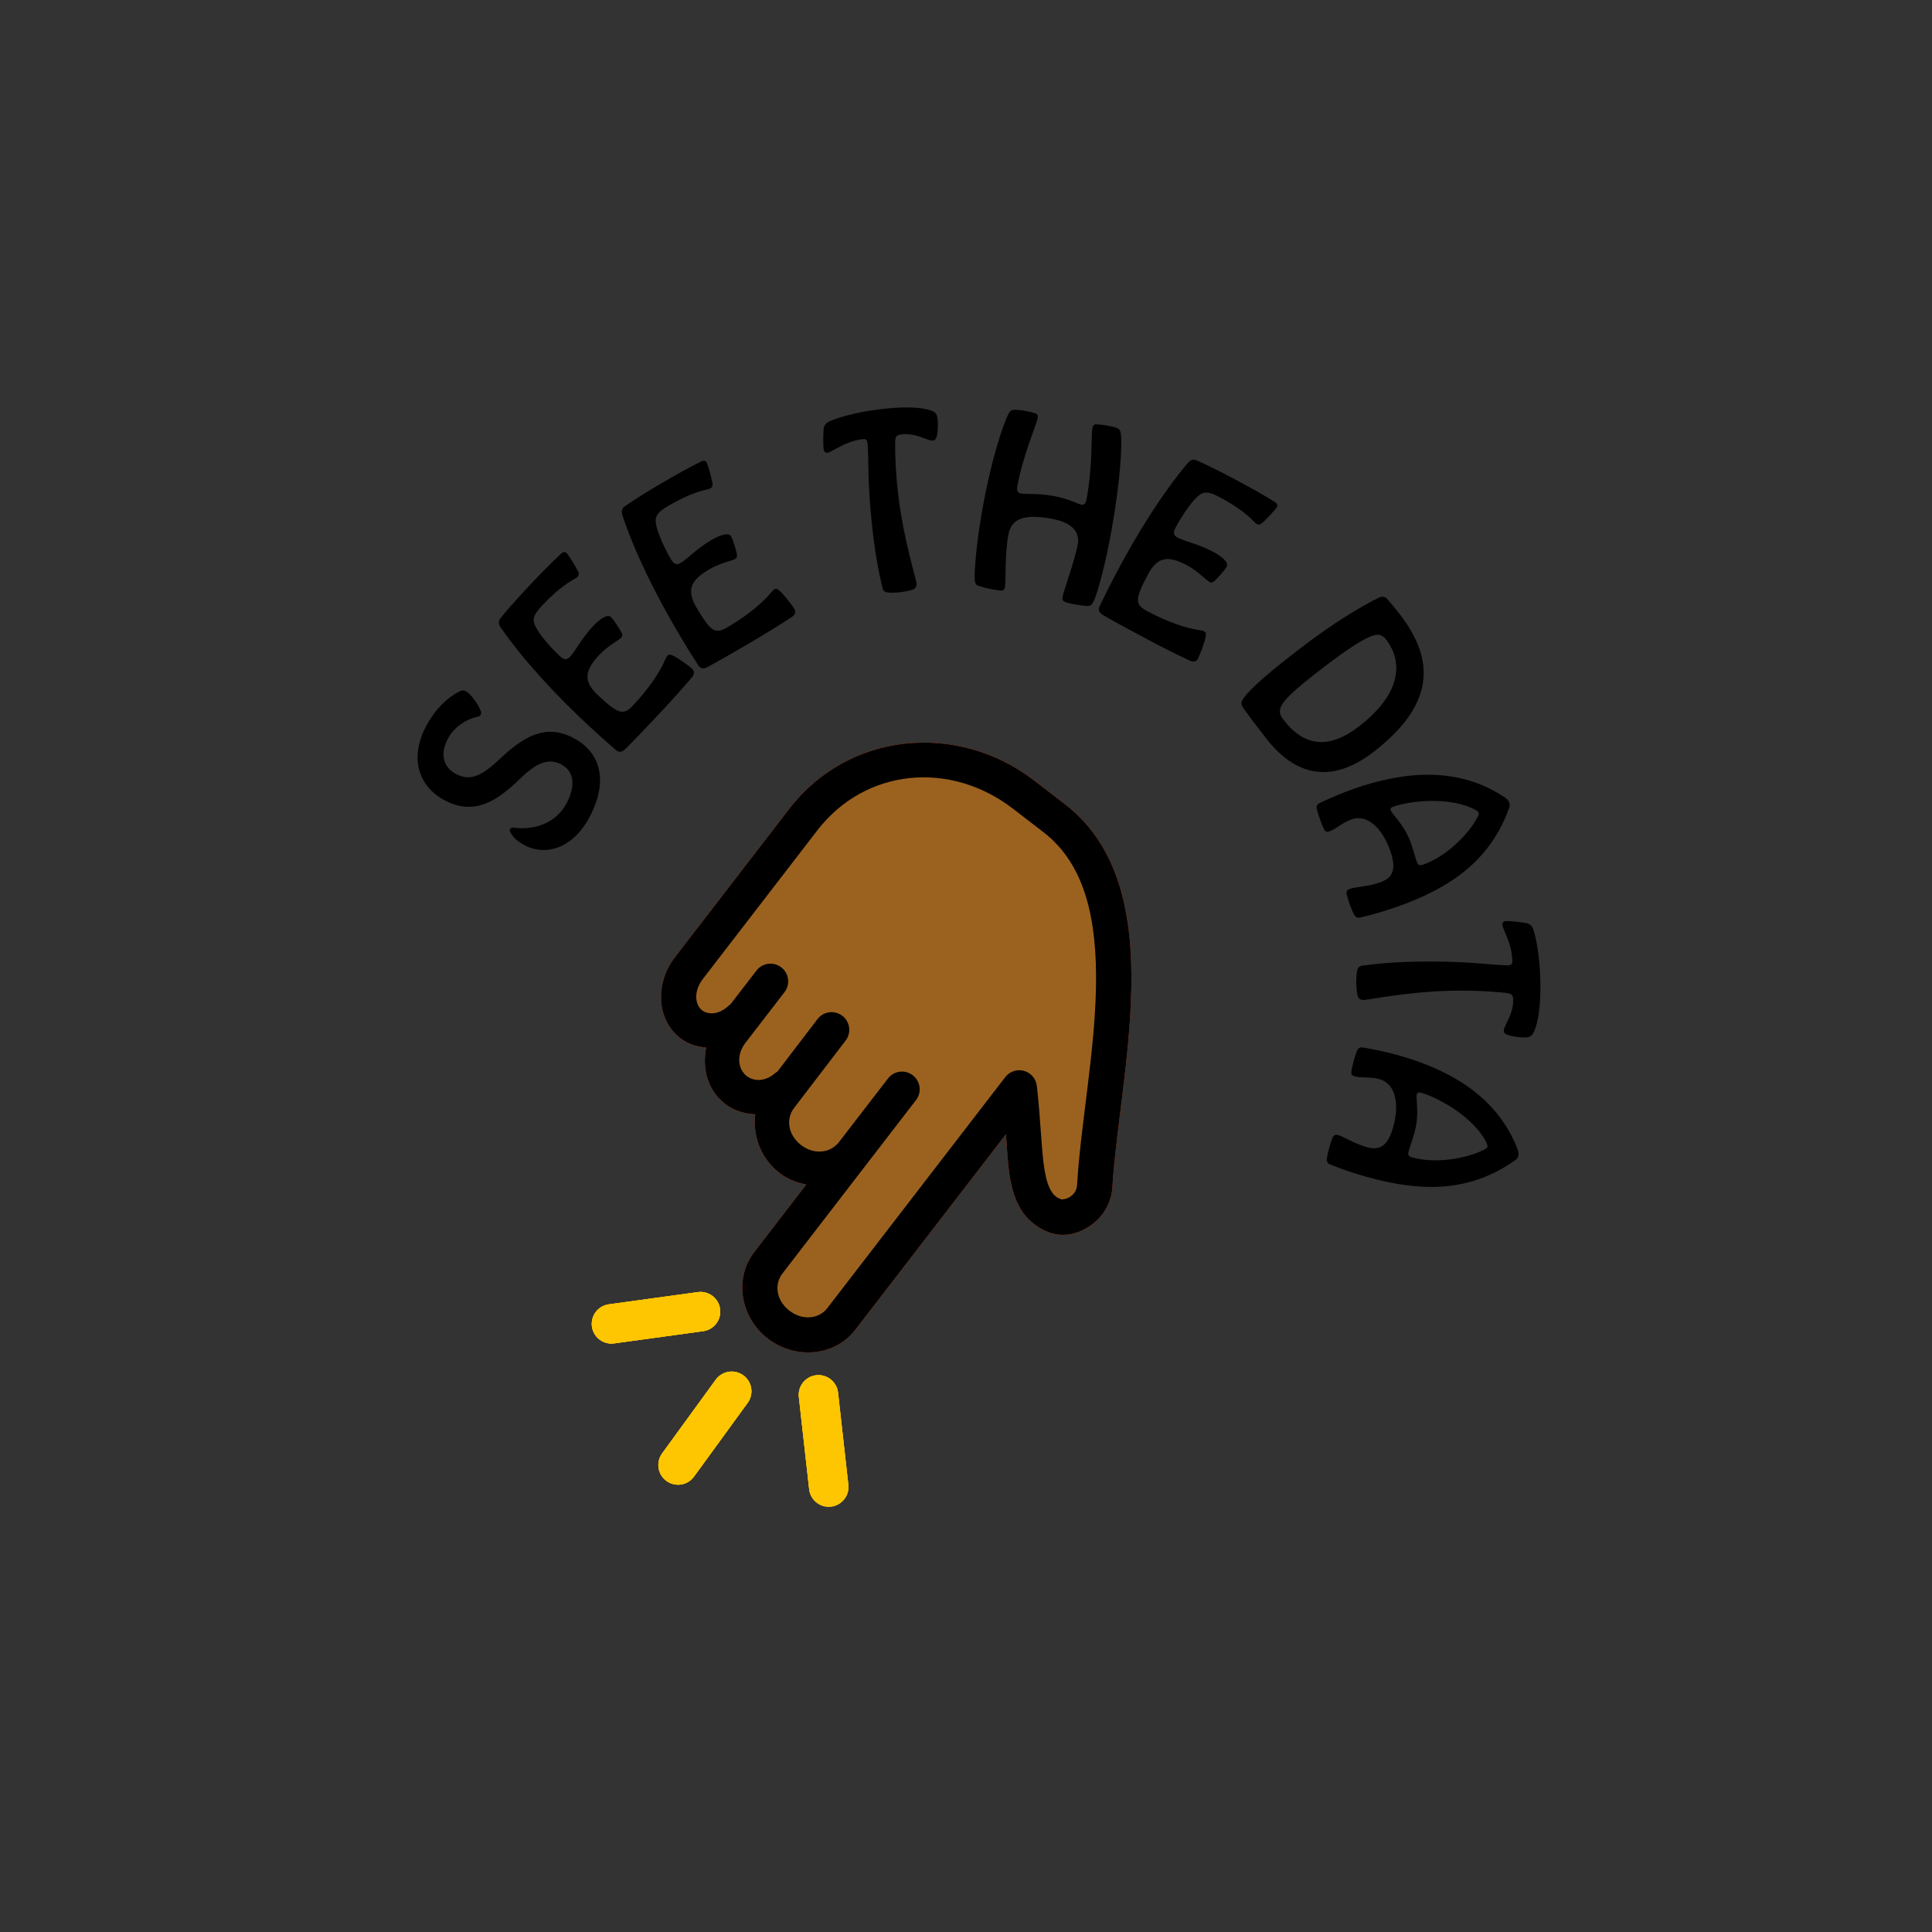 <svg viewBox="0 0 98 98" fill="none" xmlns="http://www.w3.org/2000/svg">
<rect x="0" y="0" width="98" height="98" fill="#333333" stroke="none"/>
<g clip-path="url(#clip0)">
<path d="M34.549 75.121C34.332 75.165 34.105 75.127 33.914 75.014C33.802 74.949 33.706 74.861 33.632 74.755C33.558 74.649 33.508 74.529 33.484 74.402C33.461 74.275 33.465 74.145 33.497 74.02C33.529 73.895 33.587 73.779 33.668 73.678L36.449 70.068C36.52 69.973 36.609 69.893 36.712 69.833C36.814 69.773 36.927 69.734 37.045 69.718C37.162 69.702 37.282 69.71 37.397 69.74C37.512 69.771 37.62 69.824 37.714 69.897C37.808 69.969 37.887 70.06 37.946 70.163C38.005 70.266 38.043 70.38 38.058 70.498C38.072 70.616 38.063 70.736 38.031 70.85C37.999 70.964 37.945 71.071 37.871 71.164L35.09 74.774C34.959 74.953 34.766 75.076 34.549 75.121Z" fill="white"/>
<path d="M42.004 76.444C41.831 76.439 41.663 76.384 41.52 76.286C41.41 76.21 41.318 76.111 41.251 75.995C41.184 75.879 41.144 75.75 41.133 75.617L40.715 71.219C40.703 71.101 40.715 70.982 40.749 70.869C40.784 70.756 40.84 70.65 40.915 70.559C40.99 70.468 41.083 70.393 41.187 70.337C41.292 70.282 41.406 70.248 41.524 70.236C41.642 70.225 41.761 70.237 41.874 70.272C41.988 70.307 42.093 70.364 42.185 70.439C42.276 70.514 42.352 70.607 42.408 70.712C42.463 70.816 42.498 70.931 42.51 71.049L42.917 75.438C42.939 75.61 42.911 75.784 42.836 75.939C42.761 76.095 42.642 76.225 42.495 76.315C42.347 76.404 42.177 76.449 42.004 76.444Z" fill="white"/>
<path d="M31.322 68.06C31.094 68.101 30.858 68.053 30.665 67.924C30.509 67.825 30.388 67.681 30.317 67.511C30.246 67.341 30.23 67.153 30.269 66.974C30.309 66.794 30.403 66.631 30.539 66.507C30.675 66.383 30.845 66.304 31.028 66.281L35.387 65.562C35.623 65.524 35.865 65.581 36.06 65.721C36.254 65.861 36.385 66.072 36.424 66.308C36.463 66.544 36.407 66.785 36.267 66.979C36.128 67.173 35.917 67.303 35.681 67.342L31.322 68.06Z" fill="white"/>
<path d="M43.385 67.453C42.337 68.814 40.331 68.965 38.95 67.901C37.569 66.837 37.214 64.868 38.263 63.507L40.899 60.085C40.417 59.984 39.957 59.819 39.544 59.5C38.597 58.771 38.173 57.617 38.313 56.523C37.778 56.493 37.242 56.35 36.787 56C35.893 55.312 35.609 54.195 35.822 53.139C35.366 53.095 34.911 52.967 34.521 52.667C33.261 51.696 33.249 49.837 34.231 48.562L40.032 41.031C43.049 37.114 48.566 36.594 52.477 39.606L54.022 40.796C56.839 42.966 57.453 46.55 57.385 50.127C57.317 53.704 56.589 57.436 56.425 60.222C56.375 61.086 55.884 61.781 55.285 62.185C54.687 62.589 53.949 62.785 53.211 62.511C52.596 62.282 52.09 61.854 51.778 61.337C51.467 60.819 51.316 60.245 51.215 59.632C51.117 59.041 51.077 58.223 51.028 57.53L43.385 67.453Z" fill="#FF0000"/>
<path d="M43.385 67.453C42.337 68.814 40.331 68.965 38.95 67.901C37.569 66.837 37.214 64.868 38.263 63.507L40.899 60.085C40.417 59.984 39.957 59.818 39.544 59.5C38.597 58.771 38.173 57.617 38.313 56.523C37.778 56.493 37.242 56.35 36.787 56C35.893 55.312 35.609 54.195 35.822 53.139C35.366 53.095 34.911 52.967 34.521 52.667C33.261 51.696 33.249 49.837 34.231 48.562L40.032 41.031C43.049 37.114 48.566 36.594 52.477 39.606L54.022 40.796C56.839 42.966 57.453 46.55 57.385 50.127C57.317 53.704 56.589 57.436 56.425 60.222C56.375 61.086 55.884 61.781 55.285 62.185C54.687 62.589 53.949 62.785 53.211 62.511C52.596 62.282 52.09 61.854 51.778 61.337C51.467 60.819 51.316 60.245 51.215 59.632C51.117 59.041 51.077 58.223 51.028 57.53L43.385 67.453Z" fill="#9B621F"/>
<path d="M33.914 75.014C34.105 75.127 34.332 75.165 34.549 75.121C34.766 75.076 34.959 74.953 35.09 74.774L37.871 71.164C37.945 71.071 37.999 70.964 38.031 70.85C38.063 70.736 38.072 70.616 38.058 70.498C38.043 70.38 38.005 70.266 37.946 70.163C37.887 70.06 37.808 69.969 37.714 69.897C37.62 69.824 37.512 69.771 37.397 69.74C37.282 69.71 37.162 69.702 37.045 69.718C36.927 69.734 36.814 69.773 36.712 69.833C36.609 69.893 36.52 69.973 36.449 70.068L33.668 73.678C33.587 73.779 33.529 73.895 33.497 74.02C33.465 74.145 33.461 74.275 33.484 74.402C33.508 74.529 33.558 74.649 33.632 74.755C33.706 74.861 33.802 74.949 33.914 75.014ZM41.52 76.286C41.663 76.384 41.831 76.439 42.004 76.444C42.177 76.449 42.347 76.404 42.495 76.315C42.642 76.225 42.761 76.095 42.836 75.939C42.911 75.784 42.939 75.61 42.917 75.438L42.51 71.049C42.498 70.931 42.463 70.816 42.408 70.712C42.352 70.607 42.276 70.514 42.185 70.439C42.093 70.364 41.988 70.307 41.874 70.272C41.761 70.237 41.642 70.225 41.524 70.236C41.406 70.248 41.292 70.282 41.187 70.337C41.083 70.393 40.99 70.468 40.915 70.559C40.84 70.65 40.784 70.756 40.749 70.869C40.715 70.982 40.703 71.101 40.715 71.219L41.133 75.617C41.144 75.75 41.184 75.879 41.251 75.995C41.318 76.111 41.41 76.21 41.52 76.286ZM30.665 67.924C30.858 68.053 31.094 68.101 31.322 68.06L35.681 67.342C35.917 67.303 36.128 67.173 36.267 66.979C36.407 66.785 36.463 66.544 36.424 66.308C36.385 66.072 36.254 65.861 36.06 65.721C35.865 65.581 35.623 65.524 35.387 65.562L31.028 66.281C30.845 66.304 30.675 66.383 30.539 66.507C30.403 66.631 30.309 66.794 30.269 66.974C30.23 67.153 30.246 67.341 30.317 67.511C30.388 67.681 30.509 67.825 30.665 67.924ZM38.95 67.901C40.331 68.965 42.337 68.814 43.385 67.453L51.028 57.53C51.077 58.223 51.117 59.041 51.215 59.632C51.316 60.245 51.467 60.819 51.778 61.337C52.09 61.854 52.596 62.282 53.211 62.511C53.949 62.785 54.687 62.589 55.285 62.185C55.884 61.781 56.375 61.086 56.425 60.222C56.589 57.436 57.317 53.704 57.385 50.127C57.453 46.55 56.839 42.966 54.022 40.796L52.477 39.606C48.566 36.594 43.049 37.114 40.032 41.031L34.231 48.562C33.249 49.837 33.261 51.696 34.521 52.667C34.911 52.967 35.366 53.095 35.822 53.139C35.609 54.195 35.893 55.312 36.787 56C37.242 56.35 37.778 56.493 38.313 56.523C38.173 57.617 38.597 58.771 39.544 59.5C39.957 59.818 40.417 59.984 40.899 60.085L38.263 63.507C37.214 64.868 37.569 66.837 38.95 67.901ZM40.042 66.483C39.375 65.969 39.264 65.15 39.685 64.603L46.458 55.809C46.532 55.716 46.586 55.61 46.618 55.495C46.65 55.381 46.659 55.262 46.645 55.144C46.63 55.026 46.592 54.912 46.533 54.809C46.474 54.706 46.395 54.615 46.301 54.543C46.207 54.47 46.099 54.417 45.984 54.386C45.869 54.355 45.749 54.348 45.632 54.364C45.514 54.38 45.401 54.419 45.298 54.479C45.196 54.539 45.107 54.619 45.036 54.714L42.502 58.003C42.484 58.018 42.466 58.033 42.449 58.05C42.016 58.493 41.257 58.561 40.636 58.083C39.968 57.569 39.855 56.753 40.279 56.202L42.886 52.793C42.96 52.7 43.014 52.594 43.046 52.48C43.078 52.365 43.087 52.246 43.072 52.128C43.058 52.01 43.02 51.896 42.961 51.793C42.902 51.69 42.823 51.599 42.729 51.527C42.635 51.454 42.527 51.401 42.412 51.37C42.297 51.339 42.177 51.332 42.06 51.348C41.942 51.364 41.829 51.403 41.727 51.463C41.624 51.523 41.535 51.603 41.464 51.698L39.445 54.342C39.442 54.346 39.439 54.349 39.436 54.353C39.398 54.375 39.361 54.4 39.326 54.427C38.858 54.847 38.272 54.885 37.879 54.583C37.429 54.236 37.34 53.513 37.808 52.905L39.787 50.335C39.861 50.242 39.915 50.136 39.947 50.022C39.979 49.907 39.988 49.788 39.973 49.67C39.959 49.552 39.921 49.438 39.862 49.335C39.803 49.232 39.724 49.141 39.63 49.069C39.535 48.996 39.428 48.943 39.313 48.912C39.198 48.882 39.078 48.874 38.961 48.89C38.843 48.906 38.73 48.945 38.627 49.005C38.525 49.065 38.436 49.145 38.365 49.24L37.06 50.934C37.028 50.956 36.998 50.98 36.969 51.006C36.488 51.465 35.93 51.493 35.613 51.249C35.257 50.975 35.166 50.29 35.653 49.657L41.454 42.126C43.884 38.972 48.188 38.561 51.385 41.024L52.93 42.213C55.085 43.873 55.656 46.738 55.593 50.087C55.529 53.437 54.809 57.116 54.633 60.112C54.618 60.372 54.483 60.571 54.282 60.706C54.081 60.842 53.854 60.843 53.83 60.834C53.563 60.735 53.445 60.619 53.313 60.401C53.182 60.183 53.065 59.829 52.983 59.336C52.82 58.348 52.797 56.876 52.594 55.083C52.574 54.906 52.501 54.739 52.386 54.604C52.271 54.468 52.118 54.37 51.946 54.321C51.775 54.272 51.593 54.275 51.424 54.33C51.255 54.385 51.106 54.489 50.997 54.629L41.963 66.357C41.541 66.904 40.71 66.998 40.042 66.483Z" fill="black"/>
</g>
<line x1="35.535" y1="66.532" x2="31.016" y2="67.153" stroke="#FEC601" stroke-width="2" stroke-linecap="round"/>
<line x1="35.535" y1="66.532" x2="31.016" y2="67.153" stroke="#FEC601" stroke-width="2" stroke-linecap="round"/>
<line x1="35.535" y1="66.532" x2="31.016" y2="67.153" stroke="#FEC601" stroke-width="2" stroke-linecap="round"/>
<line x1="37.116" y1="70.571" x2="34.394" y2="74.312" stroke="#FEC601" stroke-width="2" stroke-linecap="round"/>
<line x1="37.116" y1="70.571" x2="34.394" y2="74.312" stroke="#FEC601" stroke-width="2" stroke-linecap="round"/>
<line x1="37.116" y1="70.571" x2="34.394" y2="74.312" stroke="#FEC601" stroke-width="2" stroke-linecap="round"/>
<line x1="41.515" y1="70.752" x2="42.038" y2="75.427" stroke="#FEC601" stroke-width="2" stroke-linecap="round"/>
<line x1="41.515" y1="70.752" x2="42.038" y2="75.427" stroke="#FEC601" stroke-width="2" stroke-linecap="round"/>
<line x1="41.515" y1="70.752" x2="42.038" y2="75.427" stroke="#FEC601" stroke-width="2" stroke-linecap="round"/>
<path d="M24.24 36.355C24.315 36.339 24.363 36.296 24.39 36.242C24.422 36.178 24.406 36.102 24.374 36.033C24.223 35.663 23.852 35.169 23.627 35.057C23.53 35.008 23.423 35.009 23.31 35.073C22.672 35.385 22.007 36.046 21.573 36.916C20.721 38.623 21.351 39.996 22.618 40.628C24.067 41.351 25.172 40.669 26.363 39.519C27.156 38.735 27.789 38.434 28.433 38.755C29.153 39.114 29.18 39.865 28.773 40.681C28.28 41.669 27.245 42.132 26.059 41.983C25.973 41.967 25.909 41.988 25.871 42.063C25.844 42.117 25.855 42.176 25.904 42.24C26.038 42.482 26.264 42.702 26.639 42.889C27.799 43.468 29.162 42.941 29.965 41.33C30.94 39.376 30.295 38.034 29.028 37.402C27.664 36.722 26.564 37.34 25.31 38.538C24.409 39.376 23.857 39.623 23.159 39.275C22.536 38.965 22.288 38.332 22.701 37.505C22.969 36.968 23.553 36.495 24.24 36.355Z" fill="black"/>
<path d="M33.528 36.111C34.076 35.523 34.632 34.909 35.104 34.349C35.235 34.191 35.229 34.039 35.115 33.932C34.922 33.752 34.321 33.323 34.08 33.23C33.977 33.183 33.909 33.202 33.852 33.263C33.803 33.316 33.788 33.367 33.732 33.48C33.489 34.057 32.941 34.892 32.148 35.743C31.64 36.287 31.419 36.278 30.348 35.28C29.585 34.568 29.634 34.04 30.387 33.232C30.837 32.749 31.379 32.484 31.502 32.352C31.568 32.282 31.591 32.222 31.526 32.08C31.391 31.838 31.121 31.423 30.99 31.301C30.805 31.129 30.432 31.388 30.064 31.783C29.475 32.415 29.207 33.002 28.921 33.309C28.757 33.485 28.621 33.489 28.402 33.285C27.805 32.729 27.123 31.912 27.075 31.523C27.05 31.303 27.145 31.096 27.472 30.745C28.176 29.99 28.698 29.624 29.056 29.416C29.164 29.353 29.256 29.307 29.305 29.254C29.362 29.193 29.376 29.107 29.339 29.024C29.192 28.706 28.841 28.15 28.727 28.043C28.666 27.986 28.572 27.981 28.449 28.096C28.021 28.484 27.324 29.196 26.67 29.899C26.13 30.478 25.616 31.065 25.38 31.37C25.274 31.501 25.279 31.654 25.396 31.828C26.585 33.544 28.27 35.327 29.832 36.784C30.315 37.234 30.78 37.651 31.217 38.026C31.436 38.213 31.57 38.141 31.758 37.956C32.242 37.472 32.881 36.804 33.528 36.111Z" fill="black"/>
<path d="M38.159 32.538C38.851 32.129 39.558 31.697 40.17 31.293C40.339 31.179 40.377 31.031 40.298 30.897C40.163 30.669 39.708 30.088 39.503 29.931C39.417 29.856 39.347 29.855 39.275 29.898C39.213 29.935 39.184 29.98 39.099 30.072C38.703 30.557 37.941 31.203 36.94 31.795C36.299 32.174 36.09 32.103 35.344 30.843C34.813 29.944 35.01 29.451 35.96 28.889C36.528 28.553 37.123 28.452 37.278 28.36C37.361 28.312 37.4 28.261 37.379 28.106C37.317 27.836 37.176 27.362 37.084 27.207C36.956 26.99 36.525 27.133 36.06 27.408C35.316 27.848 34.893 28.335 34.532 28.549C34.325 28.671 34.194 28.637 34.041 28.379C33.626 27.677 33.202 26.701 33.266 26.314C33.304 26.096 33.454 25.924 33.867 25.68C34.755 25.154 35.359 24.951 35.761 24.852C35.883 24.822 35.984 24.804 36.046 24.768C36.118 24.725 36.156 24.647 36.144 24.556C36.093 24.21 35.913 23.577 35.834 23.443C35.791 23.371 35.703 23.339 35.552 23.414C35.032 23.666 34.163 24.153 33.336 24.641C32.655 25.044 31.995 25.462 31.683 25.689C31.545 25.784 31.507 25.932 31.569 26.132C32.225 28.114 33.337 30.301 34.425 32.139C34.76 32.708 35.088 33.239 35.402 33.722C35.559 33.964 35.708 33.932 35.941 33.808C36.542 33.48 37.343 33.02 38.159 32.538Z" fill="black"/>
<path d="M45.726 30.031C46.011 29.994 46.211 29.944 46.337 29.892C46.462 29.827 46.499 29.738 46.491 29.581C46.458 29.332 45.862 27.424 45.596 25.365C45.456 24.282 45.396 23.25 45.408 22.401C45.411 22.146 45.485 22.064 45.699 22.037C46.485 21.936 47.051 22.383 47.336 22.346C47.432 22.334 47.471 22.268 47.516 22.141C47.577 21.867 47.591 21.503 47.557 21.241C47.532 21.05 47.492 20.922 47.25 20.832C46.705 20.637 45.794 20.609 44.52 20.773C43.33 20.927 42.411 21.214 42.058 21.381C41.887 21.463 41.804 21.571 41.779 21.756C41.759 21.976 41.748 22.546 41.777 22.772C41.797 22.927 41.876 22.977 41.971 22.965C42.209 22.934 42.842 22.393 43.746 22.276C43.925 22.253 43.981 22.319 44 22.462C44.093 23.188 43.947 24.489 44.336 27.512C44.438 28.297 44.586 29.077 44.747 29.758C44.789 29.994 44.918 30.05 45.063 30.056C45.284 30.076 45.5 30.06 45.726 30.031Z" fill="black"/>
<path d="M50.216 29.871C50.405 29.905 50.57 29.935 50.761 29.957C50.895 29.957 50.951 29.918 50.979 29.764C51.03 29.481 50.959 28.176 51.146 27.137C51.282 26.381 51.819 26.038 53.319 26.308C54.346 26.492 54.788 26.95 54.667 27.623C54.525 28.414 53.955 29.958 53.896 30.288C53.868 30.442 53.931 30.502 54.068 30.551C54.253 30.608 54.43 30.64 54.596 30.67C54.761 30.7 54.94 30.72 55.119 30.74C55.301 30.748 55.396 30.692 55.502 30.443C55.689 30.013 56.08 28.584 56.368 26.977C56.85 24.296 56.915 22.576 56.862 22.055C56.841 21.832 56.771 21.746 56.622 21.695C56.437 21.637 56.272 21.608 56.095 21.576C55.941 21.548 55.762 21.528 55.604 21.524C55.493 21.529 55.434 21.591 55.412 21.709C55.342 22.099 55.432 23.566 55.121 25.302C55.082 25.515 55.018 25.601 54.884 25.601C54.691 25.591 54.29 25.312 53.428 25.157C52.554 25 52.038 25.09 51.744 25.025C51.631 24.98 51.563 24.883 51.597 24.694C51.875 23.146 52.584 21.506 52.635 21.223C52.658 21.093 52.635 21.015 52.545 20.975C52.407 20.926 52.209 20.878 52.008 20.842C51.819 20.808 51.616 20.784 51.433 20.787C51.322 20.792 51.229 20.836 51.132 21.038C50.899 21.52 50.316 23.135 49.837 25.804C49.548 27.41 49.417 28.887 49.443 29.355C49.448 29.599 49.508 29.671 49.645 29.72C49.83 29.778 50.027 29.837 50.216 29.871Z" fill="black"/>
<path d="M58.243 32.453C58.954 32.828 59.692 33.204 60.356 33.514C60.542 33.599 60.688 33.554 60.761 33.416C60.884 33.182 61.141 32.49 61.168 32.233C61.186 32.121 61.15 32.061 61.076 32.022C61.012 31.988 60.959 31.987 60.836 31.963C60.215 31.879 59.266 31.569 58.237 31.025C57.579 30.678 57.53 30.462 58.214 29.167C58.701 28.244 59.224 28.154 60.2 28.669C60.783 28.977 61.181 29.431 61.341 29.515C61.425 29.56 61.49 29.567 61.61 29.468C61.808 29.273 62.138 28.905 62.222 28.746C62.34 28.523 61.992 28.231 61.514 27.979C60.75 27.575 60.114 27.47 59.742 27.274C59.53 27.162 59.49 27.032 59.63 26.767C60.011 26.045 60.621 25.173 60.983 25.025C61.189 24.944 61.414 24.981 61.838 25.205C62.751 25.687 63.241 26.095 63.535 26.386C63.625 26.474 63.693 26.551 63.757 26.584C63.831 26.623 63.917 26.615 63.988 26.557C64.256 26.332 64.701 25.848 64.774 25.71C64.813 25.636 64.794 25.544 64.651 25.455C64.164 25.144 63.294 24.658 62.446 24.21C61.745 23.84 61.044 23.497 60.688 23.349C60.534 23.282 60.388 23.327 60.25 23.485C58.905 25.081 57.624 27.174 56.627 29.062C56.319 29.646 56.038 30.203 55.79 30.724C55.666 30.984 55.772 31.094 55.999 31.228C56.593 31.569 57.404 32.011 58.243 32.453Z" fill="black"/>
<path d="M64.202 37.426C65.963 39.705 67.885 39.523 69.68 38.136C72.727 35.78 72.844 33.537 71.009 31.163C70.796 30.888 70.552 30.591 70.342 30.359C70.259 30.272 70.126 30.238 69.954 30.31C69.123 30.725 67.759 31.491 65.784 33.018C63.809 34.544 63.178 35.199 63.005 35.545C62.947 35.666 62.968 35.771 63.083 35.94C63.206 36.118 63.688 36.762 64.202 37.426ZM65.105 36.515C65.002 36.383 64.897 36.206 64.93 36.014C64.969 35.574 65.792 34.892 66.969 33.982C68.374 32.896 69.489 32.141 69.944 32.199C70.078 32.216 70.219 32.32 70.292 32.414C71.246 33.649 70.999 35.251 68.939 36.843C67.4 38.032 66.147 37.864 65.105 36.515Z" fill="black"/>
<path d="M66.956 41.56C67.031 41.775 67.109 41.964 67.179 42.092C67.256 42.205 67.336 42.215 67.468 42.157C67.751 42.059 68.104 41.72 68.557 41.563C69.407 41.268 70.15 42.09 70.524 43.167C70.827 44.04 70.689 44.52 70.02 44.752C69.328 44.992 68.766 44.983 68.472 45.086C68.347 45.129 68.294 45.198 68.304 45.334C68.332 45.452 68.383 45.637 68.454 45.841C68.513 46.011 68.584 46.177 68.646 46.321C68.732 46.494 68.812 46.581 68.99 46.544C69.66 46.388 70.246 46.21 70.802 46.017C73.647 45.03 75.603 43.602 76.543 41.002C76.591 40.884 76.586 40.796 76.554 40.706C76.523 40.615 76.465 40.559 76.358 40.469C73.947 38.829 71.173 39.144 68.701 40.001C68.1 40.21 67.527 40.46 66.968 40.717C66.772 40.811 66.758 40.917 66.81 41.102C66.85 41.254 66.901 41.401 66.956 41.56ZM70.544 41.102C70.516 41.023 70.557 40.958 70.659 40.922C71.702 40.56 73.682 40.445 74.828 41.076C74.939 41.139 74.989 41.173 75.008 41.229C75.028 41.286 74.999 41.347 74.954 41.439C74.506 42.306 73.355 43.455 72.198 43.856C72.04 43.911 71.948 43.904 71.882 43.75C71.808 43.572 71.739 43.266 71.558 42.744C71.221 41.807 70.619 41.318 70.544 41.102Z" fill="black"/>
<path d="M68.798 49.918C68.806 50.206 68.836 50.409 68.876 50.54C68.927 50.671 69.012 50.717 69.169 50.724C69.421 50.717 71.378 50.316 73.454 50.259C74.545 50.229 75.579 50.273 76.422 50.369C76.675 50.398 76.749 50.48 76.755 50.696C76.776 51.488 76.275 52.006 76.282 52.294C76.285 52.39 76.346 52.436 76.468 52.493C76.734 52.582 77.096 52.632 77.36 52.625C77.552 52.619 77.683 52.592 77.797 52.361C78.046 51.837 78.166 50.934 78.131 49.65C78.098 48.451 77.904 47.508 77.774 47.139C77.709 46.961 77.61 46.867 77.429 46.825C77.212 46.782 76.646 46.714 76.418 46.72C76.262 46.724 76.204 46.798 76.206 46.894C76.213 47.134 76.688 47.817 76.713 48.729C76.718 48.909 76.647 48.959 76.503 48.963C75.771 48.983 74.491 48.706 71.445 48.789C70.653 48.811 69.862 48.881 69.169 48.972C68.929 48.99 68.86 49.112 68.84 49.257C68.798 49.474 68.792 49.69 68.798 49.918Z" fill="black"/>
<path d="M68.667 53.819C68.604 54.038 68.56 54.238 68.544 54.383C68.542 54.52 68.601 54.574 68.743 54.602C69.032 54.684 69.515 54.61 69.976 54.742C70.842 54.988 70.978 56.088 70.665 57.184C70.412 58.072 70.023 58.386 69.342 58.192C68.638 57.991 68.183 57.662 67.883 57.576C67.756 57.54 67.673 57.566 67.603 57.683C67.558 57.795 67.494 57.977 67.435 58.185C67.385 58.358 67.348 58.534 67.316 58.687C67.287 58.879 67.303 58.996 67.47 59.068C68.108 59.325 68.69 59.516 69.255 59.677C72.152 60.503 74.573 60.457 76.835 58.868C76.943 58.799 76.989 58.725 77.015 58.633C77.041 58.54 77.026 58.461 76.99 58.326C75.958 55.599 73.507 54.263 70.991 53.546C70.379 53.371 69.766 53.246 69.161 53.136C68.947 53.1 68.874 53.179 68.81 53.361C68.756 53.508 68.713 53.658 68.667 53.819ZM71.867 55.505C71.89 55.424 71.961 55.395 72.065 55.424C73.127 55.727 74.814 56.77 75.389 57.944C75.444 58.06 75.465 58.116 75.449 58.173C75.432 58.231 75.373 58.264 75.284 58.314C74.419 58.766 72.817 59.045 71.64 58.71C71.478 58.664 71.407 58.606 71.442 58.441C71.483 58.253 71.603 57.963 71.755 57.432C72.016 56.471 71.805 55.724 71.867 55.505Z" fill="black"/>
<defs>
<clipPath id="clip0">
<rect width="30.901" height="38.259" fill="white" transform="translate(37.514 80.889) rotate(-127.394)"/>
</clipPath>
</defs>
</svg>
